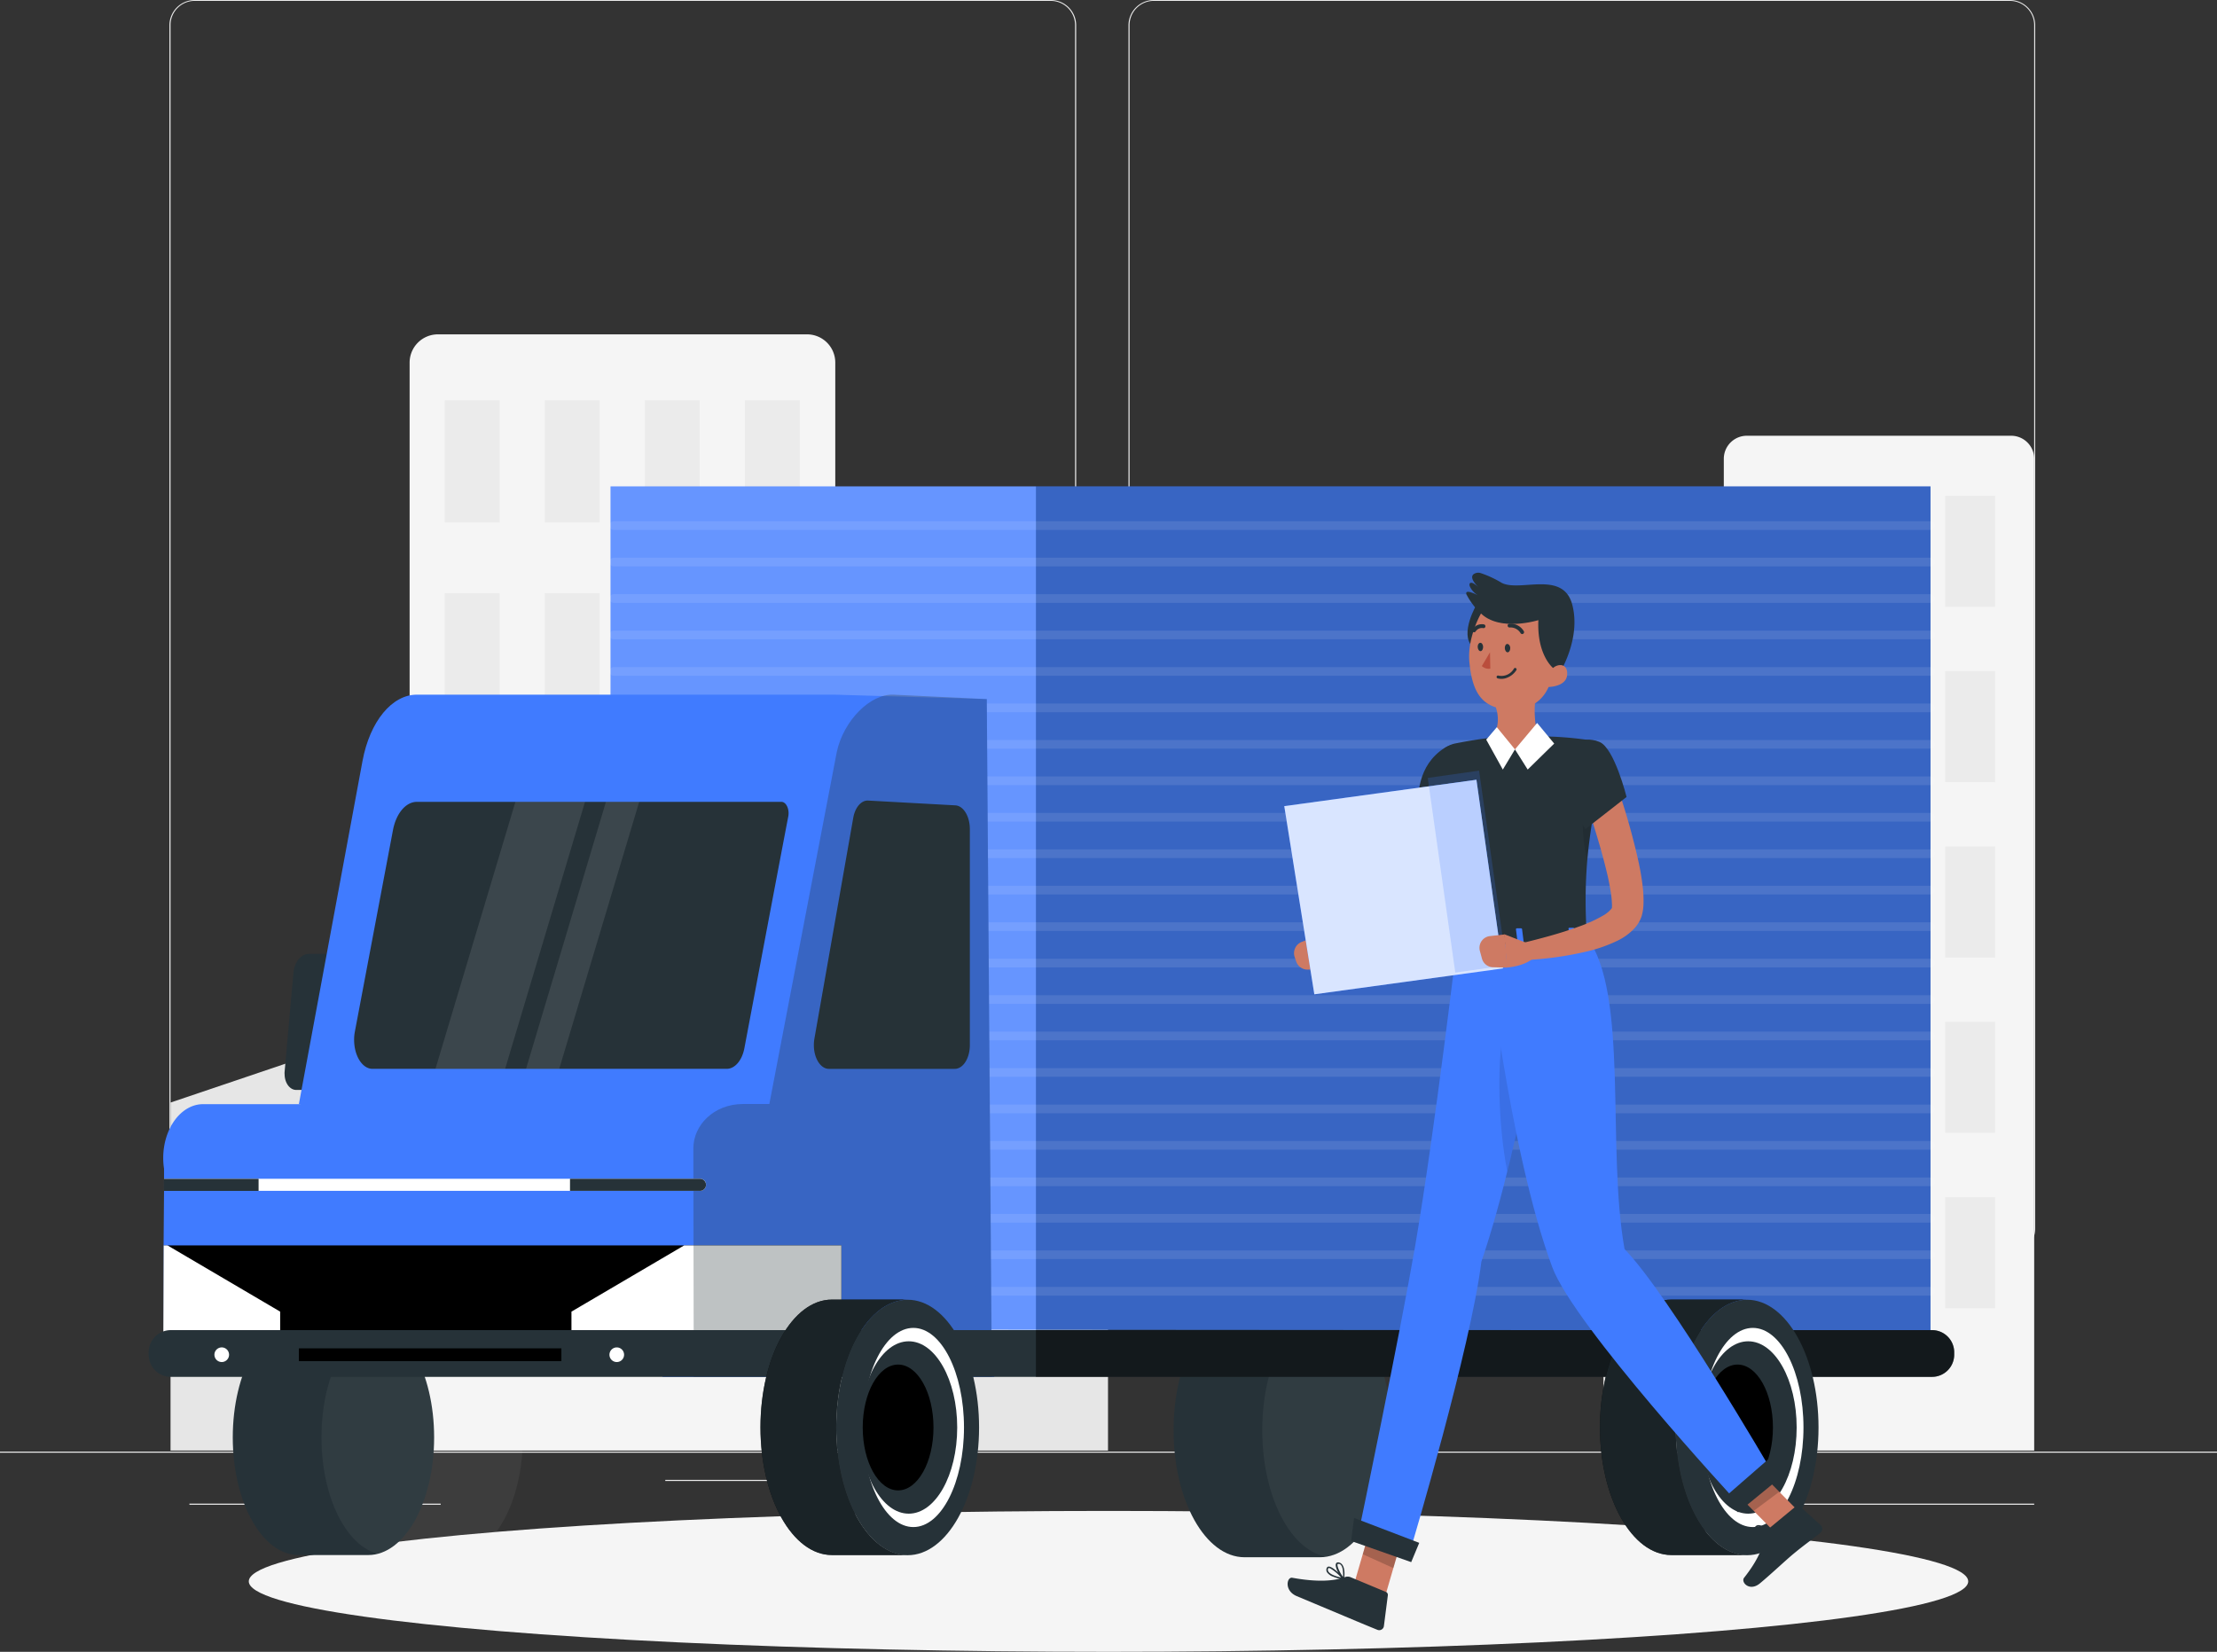 <svg xmlns="http://www.w3.org/2000/svg" xmlns:xlink="http://www.w3.org/1999/xlink" width="511.662" height="381.25" viewBox="0 0 511.662 381.25">
  <rect x="0" y="0" width="511.662" height="381.25" fill="#333333" stroke="none"/>
  <defs>
    <clipPath id="clip-path">
      <path id="Path_29233" data-name="Path 29233" d="M298.45,348.92h-17.4c-9.057,0-16.373,13.129-16.373,29.328s7.337,29.318,16.373,29.318h17.4c9.056,0,16.373-13.129,16.373-29.318S307.506,348.92,298.45,348.92Z" transform="translate(-264.68 -348.92)" fill="#263238"/>
    </clipPath>
  </defs>
  <g id="Logistics-rafiki" transform="translate(0 -55)">
    <g id="freepik--background-complete--inject-50" transform="translate(0 55)">
      <rect id="Rectangle_17395" data-name="Rectangle 17395" width="511.663" height="0.256" transform="translate(0 335.037)" fill="#ebebeb"/>
      <rect id="Rectangle_17396" data-name="Rectangle 17396" width="23.721" height="0.256" transform="translate(153.54 341.565)" fill="#ebebeb"/>
      <rect id="Rectangle_17397" data-name="Rectangle 17397" width="57.992" height="0.256" transform="translate(411.479 347.05)" fill="#ebebeb"/>
      <rect id="Rectangle_17398" data-name="Rectangle 17398" width="57.992" height="0.256" transform="translate(43.716 347.05)" fill="#ebebeb"/>
      <path id="Path_29225" data-name="Path 29225" d="M241.637,344.4H44.043a5.843,5.843,0,0,1-5.833-5.843V60.792A5.843,5.843,0,0,1,44.043,55H241.637a5.843,5.843,0,0,1,5.843,5.843h0v277.71A5.843,5.843,0,0,1,241.637,344.4ZM44.043,55.2a5.587,5.587,0,0,0-5.577,5.587V338.553a5.587,5.587,0,0,0,5.577,5.587H241.637a5.608,5.608,0,0,0,5.587-5.587V60.792a5.608,5.608,0,0,0-5.587-5.587Z" transform="translate(0.891 -55)" fill="#ebebeb"/>
      <path id="Path_29226" data-name="Path 29226" d="M457.948,344.4h-197.6a5.864,5.864,0,0,1-5.843-5.843V60.792A5.853,5.853,0,0,1,260.343,55h197.6a5.843,5.843,0,0,1,5.823,5.792V338.553A5.833,5.833,0,0,1,457.948,344.4ZM260.343,55.2a5.608,5.608,0,0,0-5.587,5.587V338.553a5.608,5.608,0,0,0,5.587,5.587h197.6a5.608,5.608,0,0,0,5.587-5.587V60.792a5.608,5.608,0,0,0-5.587-5.587Z" transform="translate(5.936 -55)" fill="#ebebeb"/>
      <path id="Path_29227" data-name="Path 29227" d="M98.847,130.41H184.09a6.519,6.519,0,0,1,6.529,6.529v251.1H92.38V136.929a6.529,6.529,0,0,1,6.467-6.518Z" transform="translate(2.155 -53.241)" fill="#f5f5f5"/>
      <rect id="Rectangle_17399" data-name="Rectangle 17399" width="12.669" height="28.203" transform="translate(102.64 92.386)" fill="#ebebeb"/>
      <rect id="Rectangle_17400" data-name="Rectangle 17400" width="12.669" height="28.203" transform="translate(171.919 92.386)" fill="#ebebeb"/>
      <rect id="Rectangle_17401" data-name="Rectangle 17401" width="12.669" height="28.203" transform="translate(125.726 92.386)" fill="#ebebeb"/>
      <rect id="Rectangle_17402" data-name="Rectangle 17402" width="12.669" height="28.203" transform="translate(148.822 92.386)" fill="#ebebeb"/>
      <rect id="Rectangle_17403" data-name="Rectangle 17403" width="12.669" height="28.203" transform="translate(102.64 136.911)" fill="#ebebeb"/>
      <rect id="Rectangle_17404" data-name="Rectangle 17404" width="12.669" height="28.203" transform="translate(171.919 136.911)" fill="#ebebeb"/>
      <rect id="Rectangle_17405" data-name="Rectangle 17405" width="12.669" height="28.203" transform="translate(125.726 136.911)" fill="#ebebeb"/>
      <rect id="Rectangle_17406" data-name="Rectangle 17406" width="12.669" height="28.203" transform="translate(148.822 136.911)" fill="#ebebeb"/>
      <rect id="Rectangle_17407" data-name="Rectangle 17407" width="12.669" height="28.203" transform="translate(102.64 181.425)" fill="#ebebeb"/>
      <rect id="Rectangle_17408" data-name="Rectangle 17408" width="12.669" height="28.203" transform="translate(171.919 181.425)" fill="#ebebeb"/>
      <rect id="Rectangle_17409" data-name="Rectangle 17409" width="12.669" height="28.203" transform="translate(125.726 181.425)" fill="#ebebeb"/>
      <rect id="Rectangle_17410" data-name="Rectangle 17410" width="12.669" height="28.203" transform="translate(148.822 181.425)" fill="#ebebeb"/>
      <rect id="Rectangle_17411" data-name="Rectangle 17411" width="12.669" height="28.203" transform="translate(102.64 225.95)" fill="#ebebeb"/>
      <rect id="Rectangle_17412" data-name="Rectangle 17412" width="12.669" height="28.203" transform="translate(171.919 225.95)" fill="#ebebeb"/>
      <rect id="Rectangle_17413" data-name="Rectangle 17413" width="12.669" height="28.203" transform="translate(125.726 225.95)" fill="#ebebeb"/>
      <rect id="Rectangle_17414" data-name="Rectangle 17414" width="12.669" height="28.203" transform="translate(148.822 225.95)" fill="#ebebeb"/>
      <rect id="Rectangle_17415" data-name="Rectangle 17415" width="12.669" height="28.203" transform="translate(102.64 270.465)" fill="#ebebeb"/>
      <rect id="Rectangle_17416" data-name="Rectangle 17416" width="12.669" height="28.203" transform="translate(171.919 270.465)" fill="#ebebeb"/>
      <rect id="Rectangle_17417" data-name="Rectangle 17417" width="12.669" height="28.203" transform="translate(125.726 270.465)" fill="#ebebeb"/>
      <rect id="Rectangle_17418" data-name="Rectangle 17418" width="12.669" height="28.203" transform="translate(148.822 270.465)" fill="#ebebeb"/>
      <path id="Path_29228" data-name="Path 29228" d="M394.061,153.28h61.031a5.321,5.321,0,0,1,5.311,5.311V387.509H388.77V158.6A5.321,5.321,0,0,1,394.061,153.28Z" transform="translate(9.068 -52.708)" fill="#f5f5f5"/>
      <rect id="Rectangle_17419" data-name="Rectangle 17419" width="11.512" height="25.634" transform="translate(406.946 114.418)" fill="#ebebeb"/>
      <rect id="Rectangle_17420" data-name="Rectangle 17420" width="11.512" height="25.634" transform="translate(427.944 114.418)" fill="#ebebeb"/>
      <rect id="Rectangle_17421" data-name="Rectangle 17421" width="11.512" height="25.634" transform="translate(448.933 114.418)" fill="#ebebeb"/>
      <rect id="Rectangle_17422" data-name="Rectangle 17422" width="11.512" height="25.634" transform="translate(406.946 154.891)" fill="#ebebeb"/>
      <rect id="Rectangle_17423" data-name="Rectangle 17423" width="11.512" height="25.634" transform="translate(427.944 154.891)" fill="#ebebeb"/>
      <rect id="Rectangle_17424" data-name="Rectangle 17424" width="11.512" height="25.634" transform="translate(448.933 154.891)" fill="#ebebeb"/>
      <rect id="Rectangle_17425" data-name="Rectangle 17425" width="11.512" height="25.634" transform="translate(406.946 195.373)" fill="#ebebeb"/>
      <rect id="Rectangle_17426" data-name="Rectangle 17426" width="11.512" height="25.634" transform="translate(427.944 195.373)" fill="#ebebeb"/>
      <rect id="Rectangle_17427" data-name="Rectangle 17427" width="11.512" height="25.634" transform="translate(448.933 195.373)" fill="#ebebeb"/>
      <rect id="Rectangle_17428" data-name="Rectangle 17428" width="11.512" height="25.634" transform="translate(406.946 235.836)" fill="#ebebeb"/>
      <rect id="Rectangle_17429" data-name="Rectangle 17429" width="11.512" height="25.634" transform="translate(427.944 235.836)" fill="#ebebeb"/>
      <rect id="Rectangle_17430" data-name="Rectangle 17430" width="11.512" height="25.634" transform="translate(448.933 235.836)" fill="#ebebeb"/>
      <rect id="Rectangle_17431" data-name="Rectangle 17431" width="11.512" height="25.634" transform="translate(406.946 276.318)" fill="#ebebeb"/>
      <rect id="Rectangle_17432" data-name="Rectangle 17432" width="11.512" height="25.634" transform="translate(427.944 276.318)" fill="#ebebeb"/>
      <rect id="Rectangle_17433" data-name="Rectangle 17433" width="11.512" height="25.634" transform="translate(448.933 276.318)" fill="#ebebeb"/>
      <rect id="Rectangle_17442" data-name="Rectangle 17442" width="14.736" height="32.808" transform="translate(265.215 156.374)" fill="#ebebeb"/>
      <rect id="Rectangle_17443" data-name="Rectangle 17443" width="14.736" height="32.808" transform="translate(345.812 156.374)" fill="#ebebeb"/>
      <rect id="Rectangle_17444" data-name="Rectangle 17444" width="14.736" height="32.808" transform="translate(292.077 156.374)" fill="#ebebeb"/>
      <rect id="Rectangle_17445" data-name="Rectangle 17445" width="14.736" height="32.808" transform="translate(318.95 156.374)" fill="#ebebeb"/>
      <rect id="Rectangle_17446" data-name="Rectangle 17446" width="14.736" height="32.808" transform="translate(265.215 208.165)" fill="#ebebeb"/>
      <rect id="Rectangle_17447" data-name="Rectangle 17447" width="14.736" height="32.808" transform="translate(345.812 208.165)" fill="#ebebeb"/>
      <rect id="Rectangle_17448" data-name="Rectangle 17448" width="14.736" height="32.808" transform="translate(292.077 208.165)" fill="#ebebeb"/>
      <rect id="Rectangle_17449" data-name="Rectangle 17449" width="14.736" height="32.808" transform="translate(318.95 208.165)" fill="#ebebeb"/>
      <rect id="Rectangle_17450" data-name="Rectangle 17450" width="14.736" height="32.808" transform="translate(265.215 259.955)" fill="#ebebeb"/>
      <rect id="Rectangle_17451" data-name="Rectangle 17451" width="14.736" height="32.808" transform="translate(345.812 259.955)" fill="#ebebeb"/>
      <rect id="Rectangle_17452" data-name="Rectangle 17452" width="14.736" height="32.808" transform="translate(292.077 259.955)" fill="#ebebeb"/>
      <rect id="Rectangle_17453" data-name="Rectangle 17453" width="14.736" height="32.808" transform="translate(318.95 259.955)" fill="#ebebeb"/>
      <rect id="Rectangle_17454" data-name="Rectangle 17454" width="62.975" height="192.395" transform="translate(192.743 142.416)" fill="#e6e6e6"/>
      <rect id="Rectangle_17455" data-name="Rectangle 17455" width="27.824" height="171.786" transform="translate(370.055 163.016)" fill="#e6e6e6"/>
      <path id="Path_29230" data-name="Path 29230" d="M93.576,384.426H38.46V304.1L93.576,285.46Z" transform="translate(0.897 -49.625)" fill="#e6e6e6"/>
    </g>
    <g id="freepik--Shadow--inject-50" transform="translate(57.419 403.729)">
      <g id="freepik--Shadow--inject-62--inject-50">
        <ellipse id="freepik--path--inject-62--inject-50" cx="198.413" cy="16.261" rx="198.413" ry="16.261" fill="#f5f5f5"/>
      </g>
    </g>
    <g id="freepik--Truck--inject-50" transform="translate(34.312 167.259)">
      <path id="Path_29231" data-name="Path 29231" d="M298.45,348.92h-17.4c-9.057,0-16.373,13.129-16.373,29.328s7.337,29.318,16.373,29.318h17.4c9.056,0,16.373-13.129,16.373-29.318S307.506,348.92,298.45,348.92Z" transform="translate(-28.139 -160.403)" fill="#263238"/>
      <g id="Group_11298" data-name="Group 11298" transform="translate(236.542 188.517)" clip-path="url(#clip-path)">
        <path id="Path_29232" data-name="Path 29232" d="M318.45,348.92h-17.4c-9.057,0-16.373,13.129-16.373,29.328s7.337,29.318,16.373,29.318h17.4c9.056,0,16.373-13.129,16.373-29.318S327.506,348.92,318.45,348.92Z" transform="translate(-264.213 -348.92)" fill="#fff" opacity="0.05"/>
      </g>
      <path id="Path_29234" data-name="Path 29234" d="M442.334,359.5,137.7,359.285V164.7H442.334Z" transform="translate(-31.1 -164.7)" fill="#407bff"/>
      <rect id="Rectangle_17456" data-name="Rectangle 17456" width="206.466" height="194.79" transform="translate(204.767)" fill="#263238" opacity="0.3"/>
      <rect id="Rectangle_17457" data-name="Rectangle 17457" width="98.168" height="198.638" transform="translate(106.6)" fill="#fff" opacity="0.2"/>
      <line id="Line_80" data-name="Line 80" x2="303.897" transform="translate(107.337 9.046)" fill="none" stroke="#fff" stroke-linecap="round" stroke-linejoin="round" stroke-width="2" opacity="0.1"/>
      <line id="Line_81" data-name="Line 81" x2="303.897" transform="translate(107.337 17.468)" fill="none" stroke="#fff" stroke-linecap="round" stroke-linejoin="round" stroke-width="2" opacity="0.1"/>
      <line id="Line_82" data-name="Line 82" x2="303.897" transform="translate(107.337 25.88)" fill="none" stroke="#fff" stroke-linecap="round" stroke-linejoin="round" stroke-width="2" opacity="0.1"/>
      <line id="Line_83" data-name="Line 83" x2="303.897" transform="translate(107.337 34.292)" fill="none" stroke="#fff" stroke-linecap="round" stroke-linejoin="round" stroke-width="2" opacity="0.1"/>
      <line id="Line_84" data-name="Line 84" x2="303.897" transform="translate(107.337 42.714)" fill="none" stroke="#fff" stroke-linecap="round" stroke-linejoin="round" stroke-width="2" opacity="0.1"/>
      <line id="Line_85" data-name="Line 85" x2="303.897" transform="translate(107.337 51.125)" fill="none" stroke="#fff" stroke-linecap="round" stroke-linejoin="round" stroke-width="2" opacity="0.1"/>
      <line id="Line_86" data-name="Line 86" x2="303.897" transform="translate(107.337 59.537)" fill="none" stroke="#fff" stroke-linecap="round" stroke-linejoin="round" stroke-width="2" opacity="0.1"/>
      <line id="Line_87" data-name="Line 87" x2="303.897" transform="translate(107.337 67.949)" fill="none" stroke="#fff" stroke-linecap="round" stroke-linejoin="round" stroke-width="2" opacity="0.1"/>
      <line id="Line_88" data-name="Line 88" x2="303.897" transform="translate(107.337 76.371)" fill="none" stroke="#fff" stroke-linecap="round" stroke-linejoin="round" stroke-width="2" opacity="0.1"/>
      <line id="Line_89" data-name="Line 89" x2="303.897" transform="translate(107.337 84.782)" fill="none" stroke="#fff" stroke-linecap="round" stroke-linejoin="round" stroke-width="2" opacity="0.1"/>
      <line id="Line_90" data-name="Line 90" x2="303.897" transform="translate(107.337 93.194)" fill="none" stroke="#fff" stroke-linecap="round" stroke-linejoin="round" stroke-width="2" opacity="0.1"/>
      <line id="Line_91" data-name="Line 91" x2="303.897" transform="translate(107.337 101.616)" fill="none" stroke="#fff" stroke-linecap="round" stroke-linejoin="round" stroke-width="2" opacity="0.1"/>
      <line id="Line_92" data-name="Line 92" x2="303.897" transform="translate(107.337 110.028)" fill="none" stroke="#fff" stroke-linecap="round" stroke-linejoin="round" stroke-width="2" opacity="0.1"/>
      <line id="Line_93" data-name="Line 93" x2="303.897" transform="translate(107.337 118.44)" fill="none" stroke="#fff" stroke-linecap="round" stroke-linejoin="round" stroke-width="2" opacity="0.1"/>
      <line id="Line_94" data-name="Line 94" x2="303.897" transform="translate(107.337 126.851)" fill="none" stroke="#fff" stroke-linecap="round" stroke-linejoin="round" stroke-width="2" opacity="0.1"/>
      <line id="Line_95" data-name="Line 95" x2="303.897" transform="translate(107.337 135.273)" fill="none" stroke="#fff" stroke-linecap="round" stroke-linejoin="round" stroke-width="2" opacity="0.1"/>
      <line id="Line_96" data-name="Line 96" x2="303.897" transform="translate(107.337 143.685)" fill="none" stroke="#fff" stroke-linecap="round" stroke-linejoin="round" stroke-width="2" opacity="0.1"/>
      <line id="Line_97" data-name="Line 97" x2="303.897" transform="translate(107.337 152.097)" fill="none" stroke="#fff" stroke-linecap="round" stroke-linejoin="round" stroke-width="2" opacity="0.1"/>
      <line id="Line_98" data-name="Line 98" x2="303.897" transform="translate(107.337 160.519)" fill="none" stroke="#fff" stroke-linecap="round" stroke-linejoin="round" stroke-width="2" opacity="0.1"/>
      <line id="Line_99" data-name="Line 99" x2="303.897" transform="translate(107.337 168.931)" fill="none" stroke="#fff" stroke-linecap="round" stroke-linejoin="round" stroke-width="2" opacity="0.1"/>
      <line id="Line_100" data-name="Line 100" x2="303.897" transform="translate(107.337 177.342)" fill="none" stroke="#fff" stroke-linecap="round" stroke-linejoin="round" stroke-width="2" opacity="0.1"/>
      <line id="Line_101" data-name="Line 101" x2="303.897" transform="translate(107.337 185.764)" fill="none" stroke="#fff" stroke-linecap="round" stroke-linejoin="round" stroke-width="2" opacity="0.1"/>
      <path id="Path_29235" data-name="Path 29235" d="M83.783,352.66h-16.1c-8.391,0-15.186,12.157-15.186,27.159s6.795,27.149,15.186,27.149h16.1c8.391,0,15.186-12.157,15.186-27.149S92.174,352.66,83.783,352.66Z" transform="translate(-33.088 -160.316)" fill="#263238"/>
      <path id="Path_29236" data-name="Path 29236" d="M103.793,352.66H87.686c-8.391,0-15.186,12.157-15.186,27.159s6.795,27.149,15.186,27.149h16.107c8.381,0,15.186-12.157,15.186-27.149S112.174,352.66,103.793,352.66Z" transform="translate(-32.621 -160.316)" fill="#fff" opacity="0.05"/>
      <path id="Path_29237" data-name="Path 29237" d="M74.557,301.546H66.943c-1.494.051-2.722-1.545-2.753-3.571a3.291,3.291,0,0,1,0-.634l2.047-22.994c.256-2.364,1.719-4.093,3.479-4.206H77.4c1.484,0,2.712,1.566,2.742,3.592v.614L78.1,297.34C77.79,299.673,76.276,301.484,74.557,301.546Z" transform="translate(-32.815 -162.241)" fill="#263238"/>
      <path id="Path_29238" data-name="Path 29238" d="M82.095,226.958l-14.685,79.2,159.874,62.628L226.169,212.7l-35.161-1.023H94.692C88.9,211.629,83.793,217.851,82.095,226.958Z" transform="translate(-32.74 -163.604)" fill="#407bff"/>
      <path id="Path_29239" data-name="Path 29239" d="M199.133,239.06c-5.966-.266-11.318,4.625-13.068,11.922l-12.1,50.675H150.689l-1.269,66.854H226" transform="translate(-30.827 -162.966)" fill="#407bff"/>
      <path id="Path_29240" data-name="Path 29240" d="M84.1,297.475c-2.343,0-4.237-3.009-4.237-6.713a9.966,9.966,0,0,1,.184-1.924l8.79-46.5c.737-3.858,2.988-6.5,5.536-6.488h84.1c.911,0,1.658,1.167,1.658,2.62a3.824,3.824,0,0,1-.072.767c-1.842,9.578-7.828,41.312-10.121,53.448-.532,2.845-2.19,4.789-4.093,4.789Z" transform="translate(-32.449 -163.04)" fill="#263238"/>
      <path id="Path_29241" data-name="Path 29241" d="M162.485,316.494a17.62,17.62,0,0,1-.174,2.436l-.44,3-.256,1.77-1.883,12.935-3.07,21.029-.849,5.843h-119v-5.843l.082-21.029L37,324.056V318.94c-1.023-6.754,2.241-13.3,7.214-14.664a6.667,6.667,0,0,1,1.791-.236H153.316C158.381,304,162.485,309.607,162.485,316.494Z" transform="translate(-33.454 -161.45)" fill="#407bff"/>
      <path id="Path_29242" data-name="Path 29242" d="M219.551,242.15V292c0,3.019-1.545,5.475-3.459,5.485H187.009c-1.914,0-3.459-2.456-3.459-5.485a8.767,8.767,0,0,1,.123-1.474l8.964-50.962c.43-2.446,1.862-4.093,3.459-4l20.119,1.105C218.077,236.778,219.551,239.2,219.551,242.15Z" transform="translate(-30.031 -163.047)" fill="#263238"/>
      <path id="Path_29243" data-name="Path 29243" d="M132.727,235.85H116.661L98.21,297.475h16.076Z" transform="translate(-32.021 -163.04)" fill="#fff" opacity="0.1"/>
      <path id="Path_29244" data-name="Path 29244" d="M144.755,235.85H137.08l-18.44,61.625H126.3Z" transform="translate(-31.545 -163.04)" fill="#fff" opacity="0.1"/>
      <path id="Path_29245" data-name="Path 29245" d="M193.317,335.89v21.029H36.83l.082-21.029Z" transform="translate(-33.453 -160.707)"/>
      <path id="Path_29246" data-name="Path 29246" d="M169.373,335.89H154.9L128.88,351.178v5.741h62.29V335.89Z" transform="translate(-31.306 -160.707)" fill="#fff"/>
      <path id="Path_29247" data-name="Path 29247" d="M63.8,351.178v5.741H36.83l.082-21.029h.88Z" transform="translate(-33.453 -160.707)" fill="#fff"/>
      <path id="Path_29248" data-name="Path 29248" d="M225.281,369.149,224.094,212.7,202.6,211.68c-5.362-.266-11.553,5.966-13.119,13.191L173.91,306.154h-6.068c-6.815,0-11.482,4.963-11.471,10.233l.092,52.783h68.819" transform="translate(-30.665 -163.604)" fill="#263238" opacity="0.3"/>
      <path id="Path_29249" data-name="Path 29249" d="M162.081,322.272a1.382,1.382,0,0,1-.471,1.023,1.341,1.341,0,0,1-.921.358H37V320.87H160.72a1.392,1.392,0,0,1,1.177.655A1.411,1.411,0,0,1,162.081,322.272Z" transform="translate(-33.449 -161.057)" fill="#fff"/>
      <path id="Path_29250" data-name="Path 29250" d="M58.818,320.88v2.784H36.96l.01-2.784Z" transform="translate(-33.45 -161.057)" fill="#263238"/>
      <path id="Path_29251" data-name="Path 29251" d="M159.946,322.272a1.382,1.382,0,0,1-.471,1.023,1.341,1.341,0,0,1-.921.358h-30V320.87h30a1.392,1.392,0,0,1,1.177.655A1.413,1.413,0,0,1,159.946,322.272Z" transform="translate(-31.314 -161.057)" fill="#263238"/>
      <path id="Path_29252" data-name="Path 29252" d="M450.228,360.117v.553a5.117,5.117,0,0,1-5.117,5.117H38.647a5.117,5.117,0,0,1-5.117-5.117v-.553A5.117,5.117,0,0,1,38.647,355H445.111A5.117,5.117,0,0,1,450.228,360.117Z" transform="translate(-33.53 -160.261)" fill="#263238"/>
      <rect id="Rectangle_17458" data-name="Rectangle 17458" width="60.581" height="2.957" transform="translate(34.67 198.945)"/>
      <path id="Path_29253" data-name="Path 29253" d="M51.737,360.588a1.689,1.689,0,1,1-.5-1.2A1.689,1.689,0,0,1,51.737,360.588Z" transform="translate(-33.184 -160.17)" fill="#fff"/>
      <path id="Path_29254" data-name="Path 29254" d="M140.827,360.589a1.689,1.689,0,1,1-1.688-1.688A1.689,1.689,0,0,1,140.827,360.589Z" transform="translate(-31.106 -160.17)" fill="#fff"/>
      <path id="Path_29255" data-name="Path 29255" d="M188.988,377.6c0-16.281,7.378-29.482,16.486-29.482H187.986c-9.1,0-16.476,13.2-16.476,29.482s7.378,29.472,16.476,29.472h17.489C196.367,407.1,188.988,393.914,188.988,377.6Z" transform="translate(-30.312 -160.422)"/>
      <path id="Path_29256" data-name="Path 29256" d="M188.988,377.6c0-16.281,7.378-29.482,16.486-29.482H187.986c-9.1,0-16.476,13.2-16.476,29.482s7.378,29.472,16.476,29.472h17.489C196.367,407.1,188.988,393.914,188.988,377.6Z" transform="translate(-30.312 -160.422)" fill="#263238" opacity="0.7"/>
      <ellipse id="Ellipse_2779" data-name="Ellipse 2779" cx="16.486" cy="29.482" rx="16.486" ry="29.482" transform="translate(158.677 187.729)" fill="#263238"/>
      <ellipse id="Ellipse_2780" data-name="Ellipse 2780" cx="11.686" cy="22.984" rx="11.686" ry="22.984" transform="translate(164.796 194.227)" fill="#fff"/>
      <ellipse id="Ellipse_2781" data-name="Ellipse 2781" cx="11.185" cy="19.893" rx="11.185" ry="19.893" transform="translate(164.233 197.318)" fill="#263238"/>
      <ellipse id="Ellipse_2782" data-name="Ellipse 2782" cx="8.166" cy="14.521" rx="8.166" ry="14.521" transform="translate(164.796 202.69)"/>
      <path id="Path_29257" data-name="Path 29257" d="M445.561,360.117v.553a5.117,5.117,0,0,1-5.116,5.117H233.63V355H440.444A5.117,5.117,0,0,1,445.561,360.117Z" transform="translate(-28.863 -160.261)" opacity="0.5"/>
      <path id="Path_29258" data-name="Path 29258" d="M378.319,377.6c0-16.281,7.378-29.482,16.476-29.482H377.316c-9.108,0-16.486,13.2-16.486,29.482s7.378,29.472,16.486,29.472h17.458C385.7,407.1,378.319,393.914,378.319,377.6Z" transform="translate(-25.896 -160.422)"/>
      <path id="Path_29259" data-name="Path 29259" d="M378.319,377.6c0-16.281,7.378-29.482,16.476-29.482H377.316c-9.108,0-16.486,13.2-16.486,29.482s7.378,29.472,16.486,29.472h17.458C385.7,407.1,378.319,393.914,378.319,377.6Z" transform="translate(-25.896 -160.422)" fill="#263238" opacity="0.7"/>
      <ellipse id="Ellipse_2783" data-name="Ellipse 2783" cx="16.486" cy="29.482" rx="16.486" ry="29.482" transform="translate(352.413 187.729)" fill="#263238"/>
      <ellipse id="Ellipse_2784" data-name="Ellipse 2784" cx="11.686" cy="22.984" rx="11.686" ry="22.984" transform="translate(358.542 194.227)" fill="#fff"/>
      <ellipse id="Ellipse_2785" data-name="Ellipse 2785" cx="11.185" cy="19.893" rx="11.185" ry="19.893" transform="translate(357.969 197.318)" fill="#263238"/>
      <ellipse id="Ellipse_2786" data-name="Ellipse 2786" cx="8.166" cy="14.521" rx="8.166" ry="14.521" transform="translate(358.532 202.69)"/>
    </g>
    <g id="freepik--Character--inject-50" transform="translate(296.396 187.188)">
      <path id="Path_29260" data-name="Path 29260" d="M329.458,236.011c-.2,3.94-.563,7.746-1.146,11.625a64.828,64.828,0,0,1-2.62,11.8,19.948,19.948,0,0,1-1.463,3.234,9.211,9.211,0,0,1-1.473,1.9l-.286.266-.164.123-.082.072-.348.235-.686.481a37.2,37.2,0,0,1-5.465,2.9,62.591,62.591,0,0,1-11.185,3.7l-1.33-3.643c3.254-1.8,6.59-3.643,9.629-5.557a42.744,42.744,0,0,0,4.278-3l.45-.379.225-.194h0a4.459,4.459,0,0,0,.2-.4,13.859,13.859,0,0,0,.737-2.047,45.638,45.638,0,0,0,1.095-5.117c.317-1.781.573-3.592.788-5.434.419-3.653.778-7.4,1.023-11.042Z" transform="translate(-289.323 -182.976)" fill="#ce7a63"/>
      <path id="Path_29261" data-name="Path 29261" d="M305.723,268.044,299.44,266.1l1.177,7.6s4.093-.512,6.14-2.8Z" transform="translate(-289.412 -182.264)" fill="#ce7a63"/>
      <path id="Path_29262" data-name="Path 29262" d="M292,270.992l.348,1.023a2.764,2.764,0,0,0,2.753,1.852l3.2-.143L297.12,266.1l-3.52,1.381A2.784,2.784,0,0,0,292,270.992Z" transform="translate(-289.589 -182.264)" fill="#ce7a63"/>
      <path id="Path_29263" data-name="Path 29263" d="M336.5,228.927c0,2.374-1.146,7.061-2.128,10.581-.726,2.528-1.33,4.452-1.33,4.452L331.6,243.6l-11.891-3.009c-.184-6.14.051-12.822,6.14-16.834C329.658,221.242,336.473,224.7,336.5,228.927Z" transform="translate(-288.94 -183.271)" fill="#263238"/>
      <path id="Path_29264" data-name="Path 29264" d="M336.417,229.2c-.778-.819-2.538-.962-6.375.256-5.5,1.74-7.03,7.757-7.1,11.84l8.586,2.169.737.194.706.164s.3-.962.726-2.425h0c.174-.594.389-1.289.593-2.047A55.6,55.6,0,0,0,336.417,229.2Z" transform="translate(-288.863 -183.139)" opacity="0.3"/>
      <path id="Path_29265" data-name="Path 29265" d="M312.435,415.886l-7.255-2.538,4.564-15.719,7.245,2.548Z" transform="translate(-289.278 -179.196)" fill="#ce7a63"/>
      <path id="Path_29266" data-name="Path 29266" d="M407.41,397.549l-5.9,4.4L389.42,389.7l5.9-4.4Z" transform="translate(-287.313 -179.483)" fill="#ce7a63"/>
      <path id="Path_29267" data-name="Path 29267" d="M399,399.944l6.375-5.27a.593.593,0,0,1,.778,0l4.892,4.441a1.177,1.177,0,0,1,0,1.668l-.1.092c-2.251,1.8-3.438,2.558-6.243,4.871-1.719,1.423-5.331,4.83-7.716,6.795s-4.451-.276-3.633-1.31c3.653-4.625,4.5-7.675,4.933-10.172A1.973,1.973,0,0,1,399,399.944Z" transform="translate(-287.225 -179.268)" fill="#263238"/>
      <path id="Path_29268" data-name="Path 29268" d="M305.034,410.774l8.064,3.367a.726.726,0,0,1,.43.757l-.911,7.112a1.084,1.084,0,0,1-1.208.941,1.03,1.03,0,0,1-.307-.082c-2.855-1.156-4.2-1.729-7.736-3.213L292.5,415.1c-2.947-1.238-2.313-4.472-1.023-4.237,5.966,1.085,9.814.727,12.167-.164A1.812,1.812,0,0,1,305.034,410.774Z" transform="translate(-289.622 -178.893)" fill="#263238"/>
      <path id="Path_29269" data-name="Path 29269" d="M309.693,397.64l-2.343,8.094,7.061,3.193,2.538-8.75Z" transform="translate(-289.227 -179.195)" opacity="0.2"/>
      <path id="Path_29270" data-name="Path 29270" d="M395.335,385.3l-5.915,4.4,6.232,6.314,5.9-4.4Z" transform="translate(-287.313 -179.483)" opacity="0.2"/>
      <path id="Path_29271" data-name="Path 29271" d="M358.718,267.387l-29.881.43c-4.093-23.137-5.117-34.179-5.117-39.49a5.69,5.69,0,0,1,4.6-5.608c1.822-.358,4.093-.767,6.375-1.085.778-.1,1.566-.2,2.344-.287a95.3,95.3,0,0,1,13.569-.194c.675,0,1.34.061,2.047.1,3.07.194,5.874.583,7.869.89a2.743,2.743,0,0,1,2.272,3.142.767.767,0,0,1,0,.153c-.88,4.093-1.6,7.726-2.17,10.96-.911,5.117-1.484,9.292-1.821,12.935a113.073,113.073,0,0,0-.092,18.052Z" transform="translate(-288.845 -183.316)" fill="#263238"/>
      <path id="Path_29272" data-name="Path 29272" d="M358.025,249.105c-1.5-4.513-1.422-13.876.194-16.905l1.648,3.96C358.935,241.308,358.362,245.462,358.025,249.105Z" transform="translate(-288.07 -183.054)" opacity="0.1"/>
      <path id="Path_29273" data-name="Path 29273" d="M329.235,266.755s-5.117,43.5-9.732,70.609c-3.653,21.224-12.884,65.4-12.884,65.4l11.983,4.247s13.723-46.05,16.128-65.718c9.67-28.356,16.629-74.754,16.629-74.754Z" transform="translate(-289.244 -182.253)" fill="#407bff"/>
      <path id="Path_29274" data-name="Path 29274" d="M304.72,402.681l13.866,4.881,1.852-4.451L305.4,397.36Z" transform="translate(-289.288 -179.202)" fill="#263238"/>
      <path id="Path_29275" data-name="Path 29275" d="M343.645,279.394l-4.482,8.586c-1.637,6.467-1.249,22.206.829,32.153,3.725-14.992,6.7-30.771,8.555-41.363Z" transform="translate(-288.509 -181.968)" opacity="0.1"/>
      <path id="Path_29276" data-name="Path 29276" d="M335.06,266.759s5.352,48.69,15.35,75.726c5.014,13.559,42.212,53.755,42.212,53.755l8.391-6.713s-23.588-40.554-33.9-51.166c-4.206-23.537,1.085-58.821-8.688-72.022Z" transform="translate(-288.581 -182.258)" fill="#407bff"/>
      <path id="Path_29277" data-name="Path 29277" d="M392.082,396.374l9.844-8.064-2.661-4.369-10.775,9.384Z" transform="translate(-287.334 -179.515)" fill="#263238"/>
      <path id="Path_29278" data-name="Path 29278" d="M359.093,264.625l1.381,2.651c.1.2-.133.43-.481.43l-31.355.45c-.276,0-.491-.133-.522-.3l-.3-2.671c0-.184.215-.348.5-.348l30.27-.44a.6.6,0,0,1,.5.225Z" transform="translate(-288.75 -182.303)" fill="#263238"/>
      <path id="Path_29279" data-name="Path 29279" d="M354.426,268.088h.828c.154,0,.276-.092.266-.184l-.44-3.48c0-.1-.143-.174-.307-.174h-.767c-.164,0-.287.092-.266.184l.43,3.469C354.119,267.985,354.272,268.088,354.426,268.088Z" transform="translate(-288.145 -182.307)" fill="#407bff"/>
      <path id="Path_29280" data-name="Path 29280" d="M330.837,268.408h.819c.164,0,.276-.092.266-.194l-.42-3.469c0-.1-.163-.184-.327-.184h-.819c-.164,0-.286.092-.276.194l.43,3.469C330.531,268.326,330.674,268.408,330.837,268.408Z" transform="translate(-288.697 -182.3)" fill="#407bff"/>
      <path id="Path_29281" data-name="Path 29281" d="M342.637,268.218h.819c.164,0,.287-.092.276-.194l-.43-3.469c0-.112-.153-.194-.317-.184h-.819c-.163,0-.276.092-.276.195l.43,3.469C342.31,268.156,342.473,268.218,342.637,268.218Z" transform="translate(-288.421 -182.304)" fill="#407bff"/>
      <path id="Path_29282" data-name="Path 29282" d="M289.64,236.959l44.351-6.089,6.14,43.542-43.553,5.976Z" transform="translate(-289.64 -183.085)" fill="#407bff"/>
      <path id="Path_29283" data-name="Path 29283" d="M289.64,236.959l44.351-6.089,6.14,43.542-43.553,5.976Z" transform="translate(-289.64 -183.085)" fill="#fff" opacity="0.8"/>
      <rect id="Rectangle_17459" data-name="Rectangle 17459" width="11.963" height="45.374" transform="translate(33.117 47.357) rotate(-8.049)" fill="#407bff" opacity="0.2"/>
      <path id="Path_29284" data-name="Path 29284" d="M345.41,268.115l-6.14-2.4.6,7.675s4.093-.2,6.294-2.343Z" transform="translate(-288.482 -182.273)" fill="#ce7a63"/>
      <path id="Path_29285" data-name="Path 29285" d="M364.635,230.72c1.647,4.6,3.07,9.21,4.277,13.917.614,2.364,1.187,4.738,1.648,7.163.225,1.228.42,2.477.563,3.776a26.265,26.265,0,0,1,.174,4.093,10.936,10.936,0,0,1-.409,2.63,7.6,7.6,0,0,1-1.648,2.835,13.065,13.065,0,0,1-3.838,2.835,34.043,34.043,0,0,1-7.409,2.589,77.837,77.837,0,0,1-14.582,1.954l-.481-3.858c2.241-.532,4.534-1.126,6.764-1.75s4.451-1.32,6.58-2.1a33.188,33.188,0,0,0,5.853-2.671,6.793,6.793,0,0,0,1.781-1.5c.133-.2.133-.256.113-.256a6.828,6.828,0,0,0,0-.911,21.982,21.982,0,0,0-.318-2.957c-.164-1.023-.389-2.169-.634-3.3-.512-2.19-1.085-4.431-1.729-6.672-1.279-4.441-2.722-8.954-4.165-13.3Z" transform="translate(-288.397 -183.089)" fill="#ce7a63"/>
      <path id="Path_29286" data-name="Path 29286" d="M333.742,269.5l.481,1.781a2.711,2.711,0,0,0,2.548,2.047l3.3.092-.6-7.665-3.356.379a2.721,2.721,0,0,0-2.435,2.988A2.754,2.754,0,0,0,333.742,269.5Z" transform="translate(-288.613 -182.272)" fill="#ce7a63"/>
      <path id="Path_29287" data-name="Path 29287" d="M360.93,222.352c3.439,1.4,6.253,12.7,6.253,12.7l-9.5,7.419s-6.733-10.54-5.362-15.115C353.491,223.488,356.551,220.582,360.93,222.352Z" transform="translate(-288.182 -183.296)" fill="#263238"/>
      <path id="Path_29288" data-name="Path 29288" d="M396.624,402.993H396.5a1.023,1.023,0,0,1-.829-.532.6.6,0,0,1-.051-.6c.419-.819,3.07-1.146,3.356-1.177a.164.164,0,0,1,.174.082.174.174,0,0,1,0,.194C398.6,401.7,397.525,402.931,396.624,402.993Zm2-1.914c-1.023.154-2.466.491-2.671.941a.235.235,0,0,0,0,.256.634.634,0,0,0,.542.369,3.617,3.617,0,0,0,2.149-1.566Z" transform="translate(-287.169 -179.125)" fill="#263238"/>
      <path id="Path_29289" data-name="Path 29289" d="M398.851,401.047c-.89,0-2.671-.317-3.07-1.023a.614.614,0,0,1,.143-.747.91.91,0,0,1,.716-.3c1.074,0,2.435,1.648,2.476,1.74a.2.2,0,0,1-.133.276Zm-2.272-1.7a.6.6,0,0,0-.379.184c-.154.164-.123.266-.082.348.235.45,1.637.818,2.538.818a4.093,4.093,0,0,0-2-1.361Z" transform="translate(-287.166 -179.164)" fill="#263238"/>
      <path id="Path_29290" data-name="Path 29290" d="M300.706,410.663a2.886,2.886,0,0,1-1.422-1.023,1.125,1.125,0,0,1-.082-.941.532.532,0,0,1,.389-.358c.942-.174,3.162,2.21,3.592,2.691a.183.183,0,0,1,0,.2.163.163,0,0,1-.184.082A11.779,11.779,0,0,1,300.706,410.663ZM300,408.739a.645.645,0,0,0-.338-.061s-.092,0-.133.123a.737.737,0,0,0,.061.655c.317.552,1.412,1.074,2.968,1.412a10.673,10.673,0,0,0-2.538-2.129Z" transform="translate(-289.419 -178.946)" fill="#263238"/>
      <path id="Path_29291" data-name="Path 29291" d="M302.938,411.32h-.061c-.747-.747-1.965-2.988-1.545-3.7.092-.154.286-.317.727-.195,1.648.481,1.146,3.674,1.115,3.807a.133.133,0,0,1-.123.133A.112.112,0,0,1,302.938,411.32Zm-.819-3.571h-.1a.652.652,0,0,0-.327,0c-.246.419.542,2.108,1.258,3.009C302.938,409.969,303.041,408.158,302.12,407.749Z" transform="translate(-289.369 -178.968)" fill="#263238"/>
      <path id="Path_29292" data-name="Path 29292" d="M333.129,191.23s-4.094,6.846-1.023,9.844,3.97-7.634,3.97-7.634Z" transform="translate(-288.676 -184.01)" fill="#263238"/>
      <path id="Path_29293" data-name="Path 29293" d="M352.15,207.461s5.117-8,2.988-15.954-12.075-2.814-16.271-4.994a24,24,0,0,0-4.881-2.262,1.873,1.873,0,0,0-1.627.276c-1.023.9.757,2.589,1.31,3.224a5.65,5.65,0,0,0-1.167-1.023c-.542-.358-1.269-.389-1.023.522a4.5,4.5,0,0,0,2.129,2.251c-.4-.225-2.763-1.422-2.927-.675a.736.736,0,0,0,.133.512c1.535,2.865,4.625,6.467,8.187,6.539C343.287,195.938,347.381,208,352.15,207.461Z" transform="translate(-288.683 -184.175)" fill="#263238"/>
      <path id="Path_29294" data-name="Path 29294" d="M353.946,207.6c-.266,2.7-4.278,2.732-4.278,2.732a8.674,8.674,0,0,1-3.142,3.807,22.532,22.532,0,0,0,.164,4.892c.675,2.548,1.535,3.428,2.609,4h0l-.859.849a11.255,11.255,0,0,1-5.4,1.5l-1.126-.655-1.474.235c-4.093-1.341-3.07-4.093-3.07-4.093a8.278,8.278,0,0,0,.113-5.843c-3.93-1.228-5.536-4.646-6.089-10.4s2.681-11.256,2.681-11.256c4.441,4.288,13.242,1.535,13.242,1.535-.379,8.064,3.387,11.042,3.387,11.042C351.94,204.852,354.2,204.913,353.946,207.6Z" transform="translate(-288.668 -183.96)" fill="#ce7a63"/>
      <path id="Path_29295" data-name="Path 29295" d="M339.515,208.055a4.524,4.524,0,0,0,2.569-1.883.337.337,0,0,0-.082-.461.327.327,0,0,0-.46.072,3.326,3.326,0,0,1-3.592,1.637.327.327,0,0,0-.409.215.337.337,0,0,0,.215.419A3.478,3.478,0,0,0,339.515,208.055Z" transform="translate(-288.523 -183.674)" fill="#263238"/>
      <path id="Path_29296" data-name="Path 29296" d="M340.639,201.14c0,.522-.2.972-.553,1.023s-.665-.379-.706-.9.215-1.023.563-1.023S340.6,200.608,340.639,201.14Z" transform="translate(-288.48 -183.8)" fill="#263238"/>
      <path id="Path_29297" data-name="Path 29297" d="M334.518,200.881c0,.522-.2.972-.552,1.023s-.655-.379-.7-.9.2-.972.553-1.023S334.488,200.348,334.518,200.881Z" transform="translate(-288.622 -183.806)" fill="#263238"/>
      <path id="Path_29298" data-name="Path 29298" d="M336.155,205.9l-.072-3.786L334.2,205.3A2.354,2.354,0,0,0,336.155,205.9Z" transform="translate(-288.601 -183.756)" fill="#ba4d3c"/>
      <path id="Path_29299" data-name="Path 29299" d="M343.479,198.055a.349.349,0,0,0,.123-.061.43.43,0,0,0,.143-.6,3.551,3.551,0,0,0-3.346-1.719.43.43,0,0,0-.379.491.44.44,0,0,0,.491.379h0A2.7,2.7,0,0,1,343,197.85.44.44,0,0,0,343.479,198.055Z" transform="translate(-288.465 -183.907)" fill="#263238"/>
      <path id="Path_29300" data-name="Path 29300" d="M332.562,197.632a.46.46,0,0,0,.276-.2,1.719,1.719,0,0,1,1.719-.747.43.43,0,0,0,.512-.348.44.44,0,0,0-.348-.512,2.559,2.559,0,0,0-2.64,1.167.45.45,0,0,0,.154.6A.461.461,0,0,0,332.562,197.632Z" transform="translate(-288.651 -183.904)" fill="#263238"/>
      <path id="Path_29301" data-name="Path 29301" d="M350.726,222.819l-2.2,2.149-3.919,3.848-1.474-2.343-1.463-2.313,5.117-6.1,3.725,4.5Z" transform="translate(-288.427 -183.384)" fill="#fff"/>
      <path id="Path_29302" data-name="Path 29302" d="M341.821,224.137l-1.136,1.893-1.668,2.763-3.827-6.907,2.446-2.875Z" transform="translate(-288.578 -183.362)" fill="#fff"/>
    </g>
  </g>
</svg>
